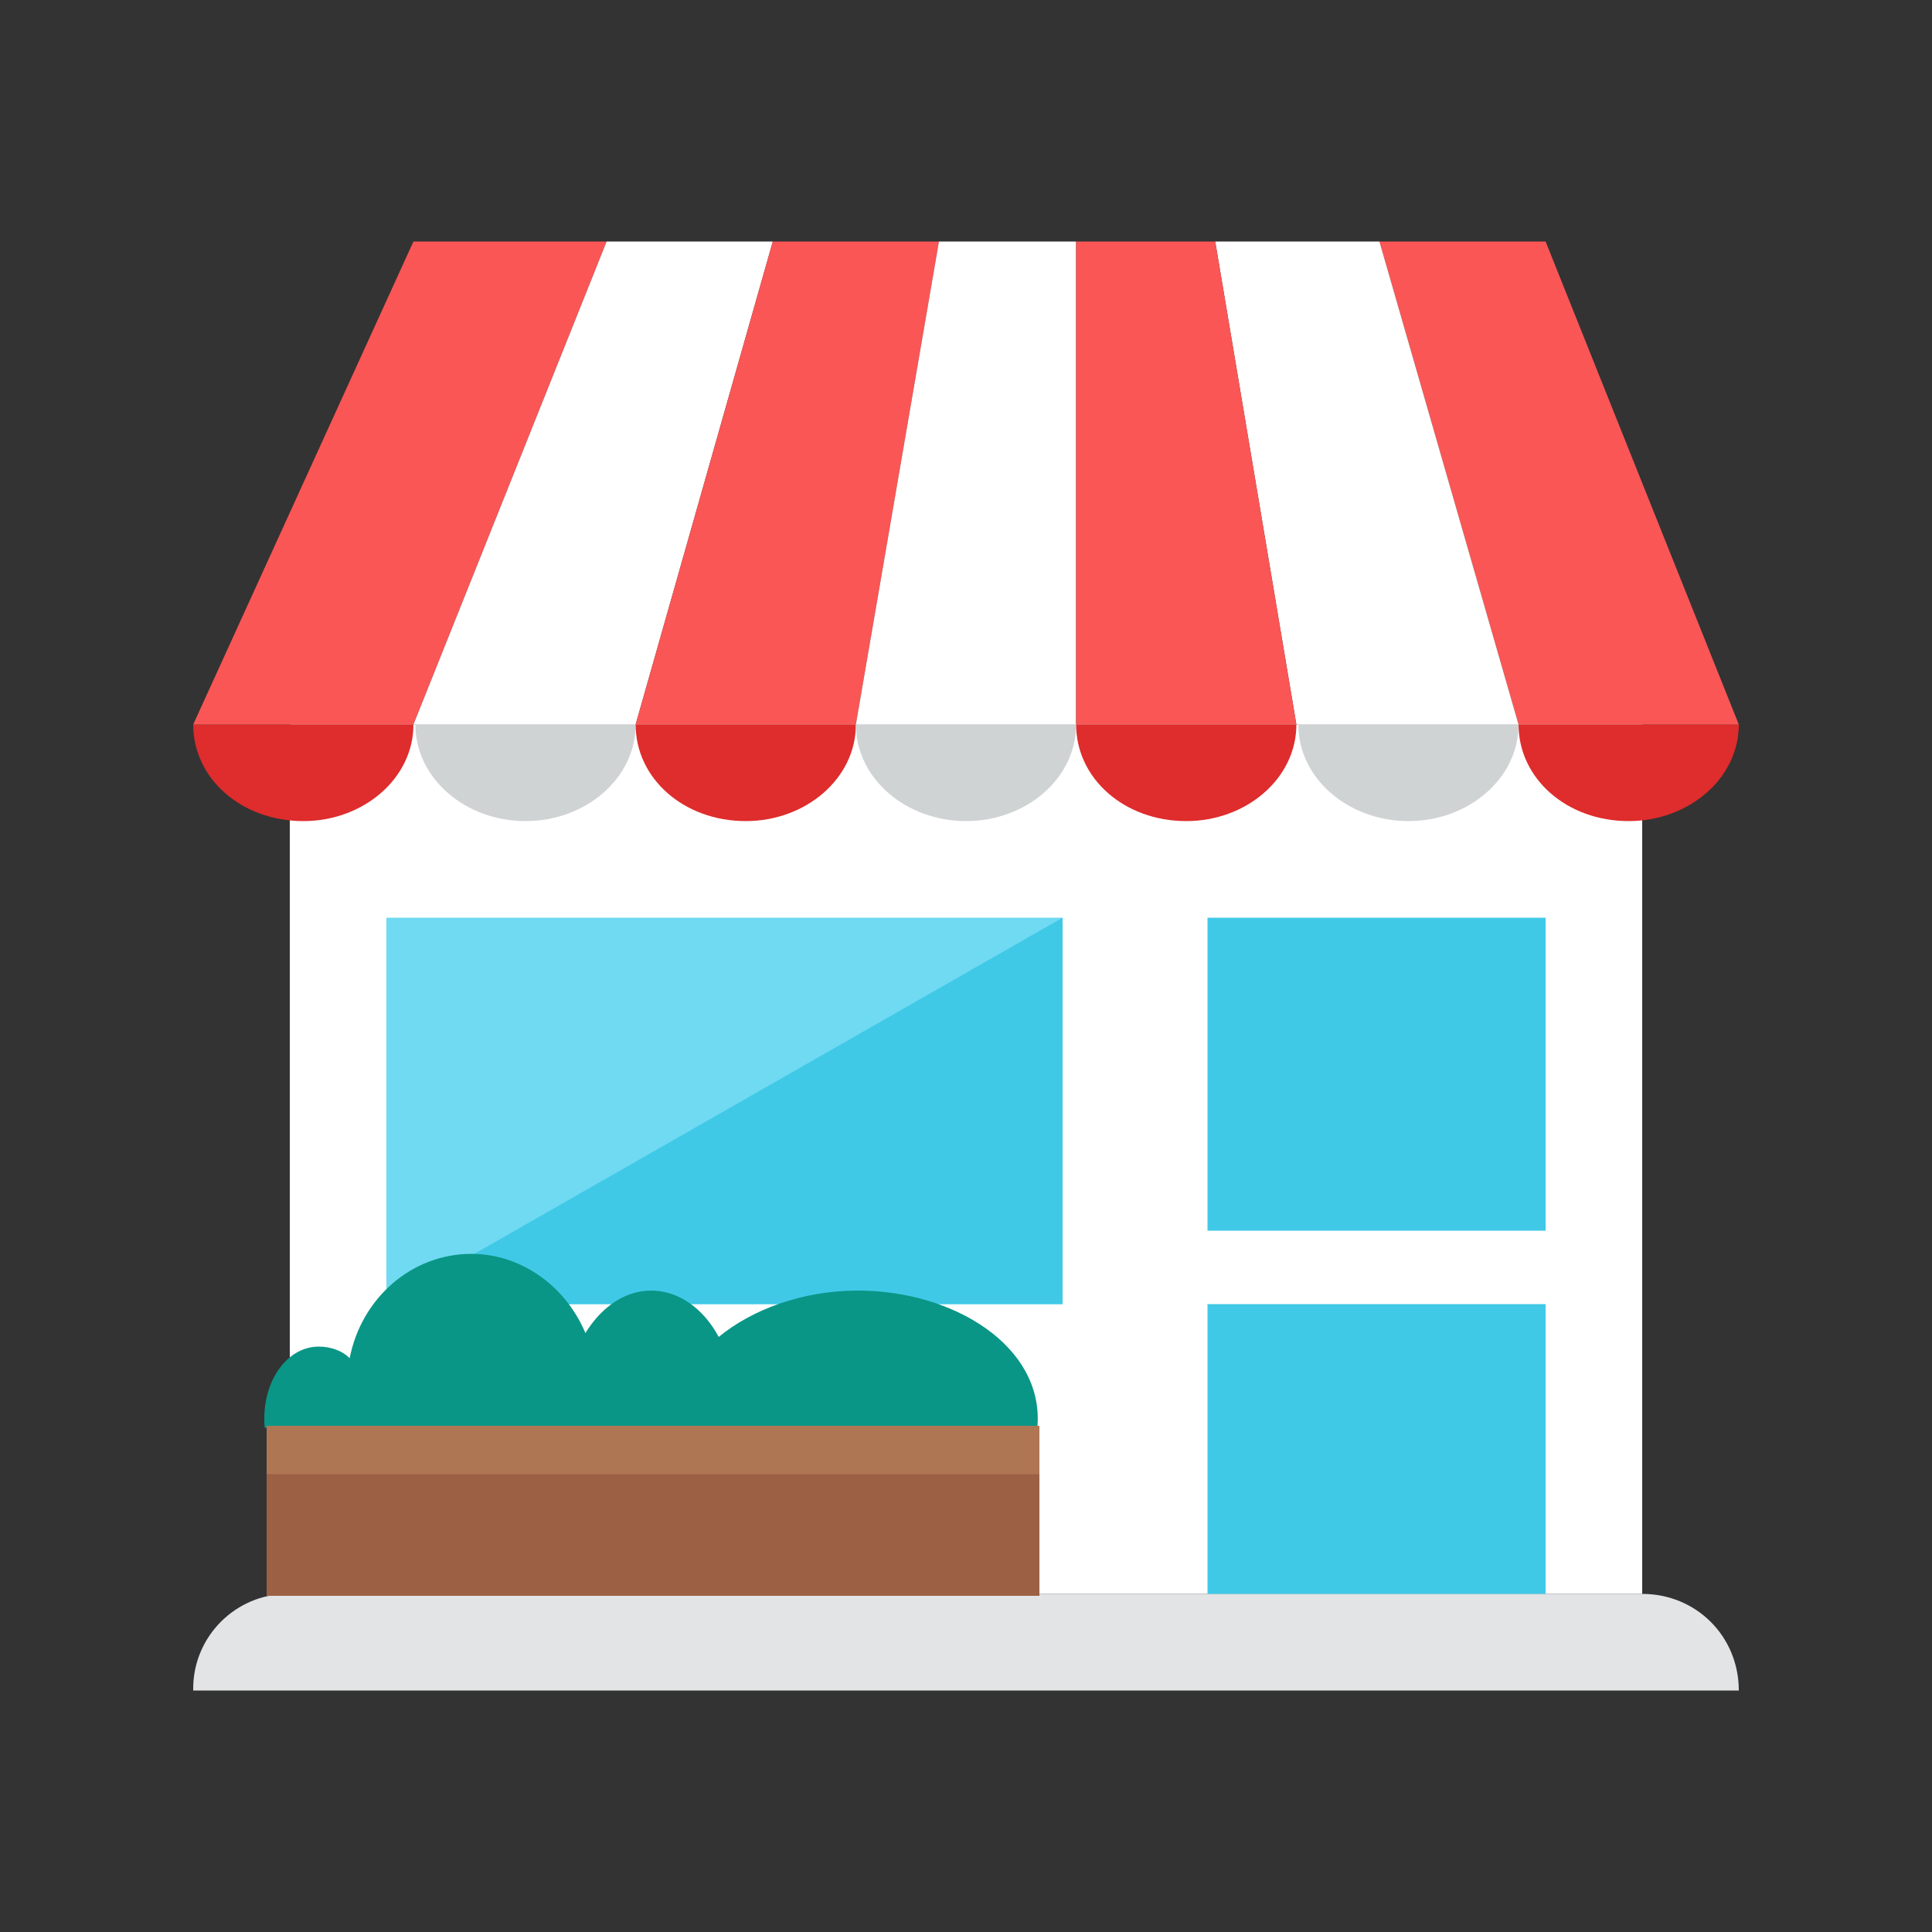 <svg xmlns="http://www.w3.org/2000/svg" viewBox="0 0 100 100"><rect x="0" y="0" width="100" height="100" fill="#333333" stroke="none"/><path fill="#E2E4E5" d="M90 87.5H10v-.1c0-2.7 2.2-4.9 4.9-4.9H85c2.8 0 5 2.2 5 5z"></path><path fill="#FFF" d="M15 37.5h70v45H15z"></path><path fill="#DF2C2C" d="M21.4 37.5c0 2.8-2.6 5-5.7 5-3.2 0-5.7-2.2-5.7-5h11.4z"></path><path fill="#CFD3D4" d="M32.9 37.5c0 2.8-2.6 5-5.7 5s-5.7-2.2-5.7-5h11.4z"></path><path fill="#DF2C2C" d="M44.3 37.5c0 2.8-2.6 5-5.7 5-3.2 0-5.7-2.2-5.7-5h11.4z"></path><path fill="#CFD3D4" d="M55.7 37.5c0 2.8-2.6 5-5.7 5s-5.7-2.2-5.7-5h11.4zm22.9 0c0 2.8-2.6 5-5.7 5s-5.7-2.2-5.7-5h11.4z"></path><path fill="#DF2C2C" d="M67.1 37.5c0 2.8-2.6 5-5.7 5-3.2 0-5.7-2.2-5.7-5h11.4zm22.9 0c0 2.8-2.6 5-5.7 5-3.2 0-5.7-2.2-5.7-5H90z"></path><path fill="#FA5655" d="M10 37.5h11.4l10-25h-10z"></path><path fill="#FFF" d="M21.4 37.5h11.5l7.1-25h-8.6z"></path><path fill="#FA5655" d="M32.9 37.5h11.4l4.3-25H40z"></path><path fill="#FFF" d="M44.3 37.5h11.4v-25h-7.1z"></path><path fill="#FA5655" d="M90 37.5H78.6l-7.2-25H80z"></path><path fill="#FFF" d="M78.6 37.5H67.1l-4.2-25h8.5z"></path><path fill="#FA5655" d="M67.1 37.5H55.7v-25h7.2z"></path><path fill="#6FDAF1" d="M20 47.5h35v20H20z"></path><path fill="#40C9E7" d="M55 67.5H20l35-20zm7.5-20H80v16.2H62.5zm0 20H80v15H62.5z"></path><path fill="#099686" d="M53.7 73.8c.3-4.1-4.3-7-9.3-7-2.9 0-5.5 1-7.2 2.4-.8-1.5-2.1-2.4-3.5-2.4s-2.6.9-3.4 2.2c-1-2.4-3.3-4.1-5.9-4.1-3.1 0-5.7 2.3-6.3 5.4-.4-.4-1-.6-1.6-.6-1.7 0-3 1.9-2.8 4.2h40z"></path><path fill="#9C6144" d="M13.8 73.8h40v8.8h-40z"></path><path fill="#AF7653" d="M13.8 73.8h40v2.5h-40z"></path></svg>
